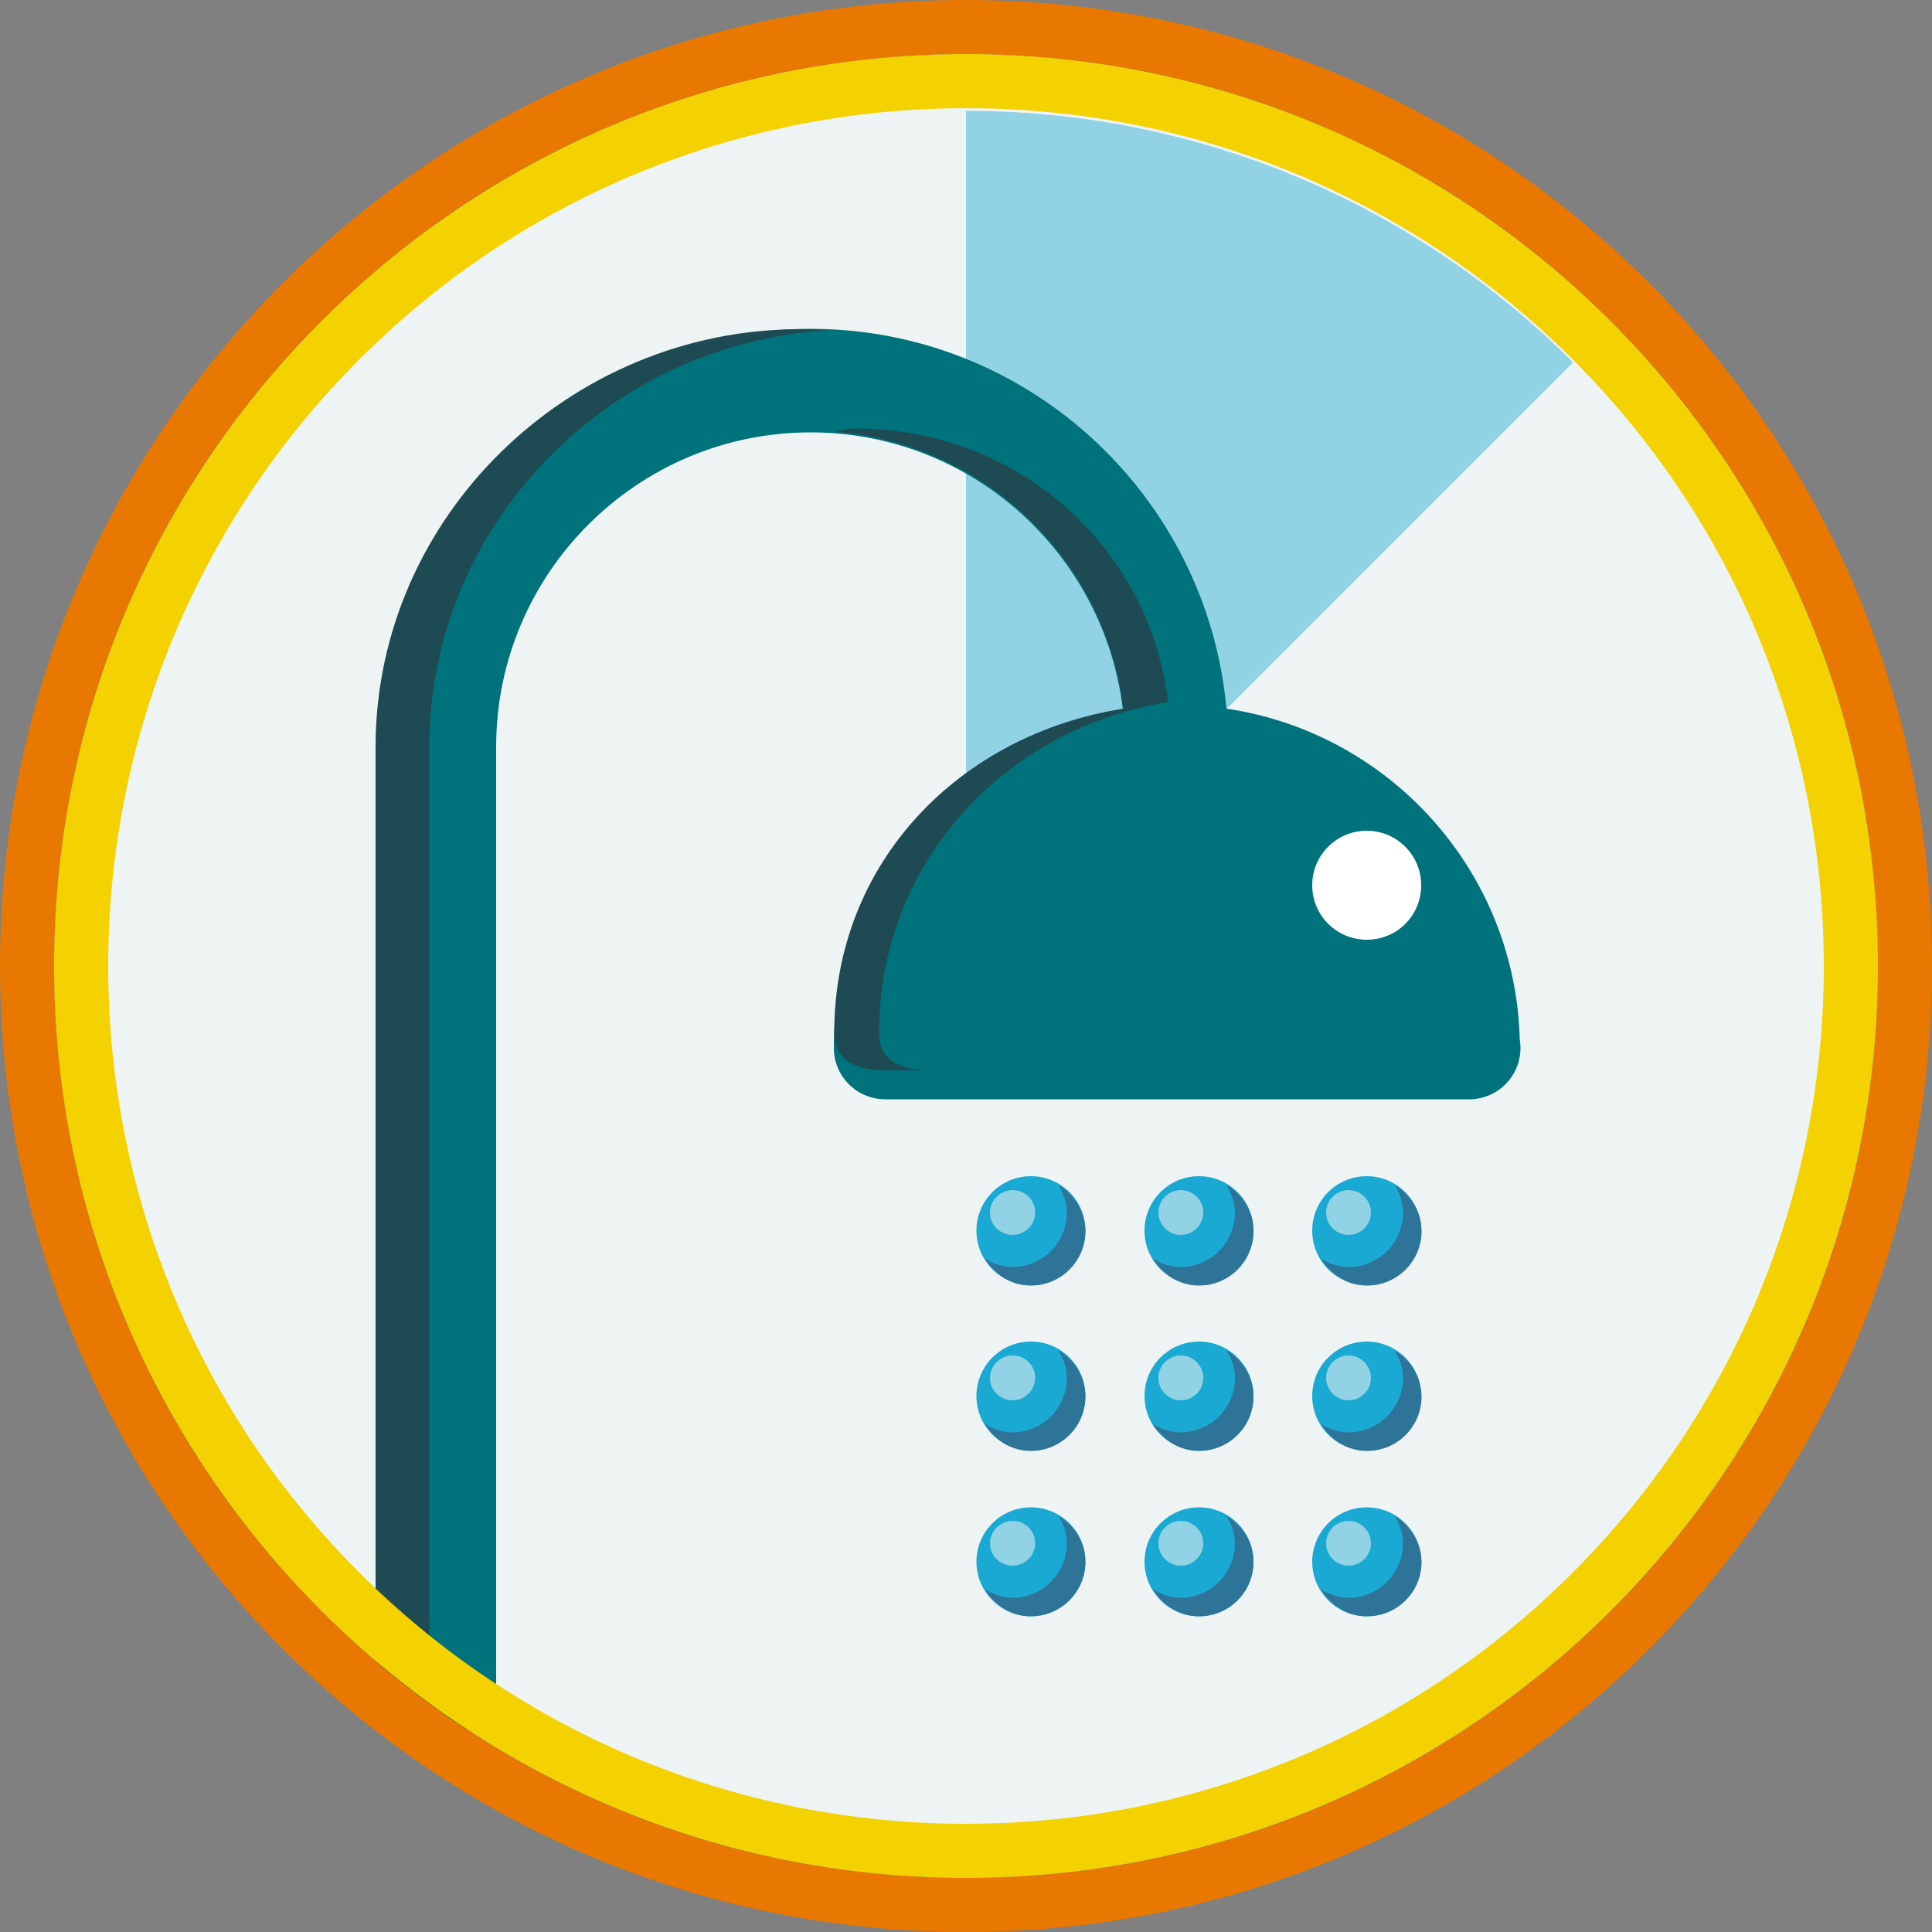 <?xml version="1.0" encoding="utf-8"?>
<!-- Generator: Adobe Illustrator 19.2.1, SVG Export Plug-In . SVG Version: 6.00 Build 0)  -->
<svg version="1.1" id="Graphics" xmlns="http://www.w3.org/2000/svg" xmlns:xlink="http://www.w3.org/1999/xlink" x="0px" y="0px"
	 viewBox="0 0 500 500" style="enable-background:new 0 0 500 500;" xml:space="preserve">
<rect x="0" y="0" width="500" height="500" fill="#808080" stroke="none"/>
<style type="text/css">
	.st0{fill:#EEF3F3;}
	.st1{fill:#91D2E4;}
	.st2{fill:#00727B;}
	.st3{fill:#1E4A54;}
	.st4{fill:#E87800;}
	.st5{fill:#F4D100;}
	.st6{clip-path:url(#SVGID_2_);}
	.st7{fill:#1AA9D2;}
	.st8{fill:#FFFFFF;}
	.st9{fill:#2E7498;}
</style>
<path class="st0" d="M250,479c-61.2,0-118.7-23.8-161.9-67.1C44.8,368.7,21,311.2,21,250c0-61.2,23.8-118.7,67.1-161.9
	S188.8,21,250,21c61.2,0,118.7,23.8,161.9,67.1C455.2,131.3,479,188.8,479,250s-23.8,118.7-67.1,161.9
	C368.7,455.2,311.2,479,250,479z"/>
<g>
	<path class="st1" d="M407.1,93.8C366.9,53.5,311.4,28.7,250,28.7v222.2L407.1,93.8z"/>
</g>
<g>
	<g>
		<path class="st2" d="M317.4,183.4c-5-55-51.3-98.3-107.6-98.3c-59.6,0-108.1,48.5-108.1,108.1v242.4c0,7.4,6,13.3,13.4,13.3
			c7.4,0,13.3-6,13.3-13.3V193.3c0-44.9,36.5-81.4,81.4-81.4c41.6,0,76,31.4,80.8,71.8c-42.3,6.7-74.8,43.4-74.8,87.5
			c0,7.4,6,13.3,13.3,13.3H380c0.1,0,0.1,0,0.2,0c7.4,0,13.3-6,13.3-13.3c0-0.8-0.1-1.6-0.2-2.4
			C392.1,225.3,359.5,189.6,317.4,183.4"/>
	</g>
	<g>
		<path class="st3" d="M111.1,435.7V193.3c0-57.7,46.6-104.8,103.6-107.8c-2-0.1-5.7-0.3-7.7-0.3c-59.6,0-109.8,48.5-109.8,108.1
			v242.4c0,7.4,8.2,13.3,15.6,13.3c2.1,0,4.1-0.6,5.8-1.5C114.2,445.3,111.1,440.9,111.1,435.7z"/>
		<path class="st3" d="M227.5,267.4c0-44.2,32.5-78.9,74.8-85.7c-4.8-40.4-39.2-70.8-80.8-70.8c-1.9,0-3.8,0.6-5.6,0.8
			c38.9,2.9,70.2,33.3,74.8,71.7c-42.3,6.7-74.8,39.7-74.8,83.9c0,7.4,6,9.7,13.3,9.7h11.7C233.5,277,227.5,274.8,227.5,267.4z"/>
	</g>
</g>
<g>
	<g>
		<g>
			<path class="st4" d="M250,14c31.9,0,62.8,6.2,91.9,18.5c28.1,11.9,53.3,28.9,75,50.6c21.7,21.7,38.7,46.9,50.6,75
				c12.3,29.1,18.5,60,18.5,91.9s-6.2,62.8-18.5,91.9c-11.9,28.1-28.9,53.3-50.6,75c-21.7,21.7-46.9,38.7-75,50.6
				c-29.1,12.3-60,18.5-91.9,18.5s-62.8-6.2-91.9-18.5c-28.1-11.9-53.3-28.9-75-50.6c-21.7-21.7-38.7-46.9-50.6-75
				C20.2,312.8,14,281.9,14,250s6.2-62.8,18.5-91.9c11.9-28.1,28.9-53.3,50.6-75c21.7-21.7,46.9-38.7,75-50.6
				C187.2,20.2,218.1,14,250,14 M250,0C111.9,0,0,111.9,0,250s111.9,250,250,250s250-111.9,250-250S388.1,0,250,0L250,0z"/>
		</g>
		<g>
			<path class="st5" d="M250,28c30,0,59,5.9,86.4,17.4C362.8,56.6,386.6,72.6,407,93s36.4,44.1,47.6,70.6C466.1,191,472,220,472,250
				s-5.9,59-17.4,86.4c-11.2,26.4-27.2,50.2-47.6,70.6c-20.4,20.4-44.1,36.4-70.6,47.6C309,466.1,280,472,250,472s-59-5.9-86.4-17.4
				c-26.4-11.2-50.2-27.2-70.6-47.6c-20.4-20.4-36.4-44.1-47.6-70.6C33.9,309,28,280,28,250s5.9-59,17.4-86.4
				C56.6,137.2,72.6,113.4,93,93c20.4-20.4,44.1-36.4,70.6-47.6C191,33.9,220,28,250,28 M250,14C119.7,14,14,119.7,14,250
				c0,130.3,105.7,236,236,236c130.3,0,236-105.7,236-236C486,119.7,380.3,14,250,14L250,14z"/>
		</g>
	</g>
	<g>
		<g>
			<g>
				<defs>
					<path id="SVGID_1_" d="M250,27c122.7,0,222.2,99.5,222.2,222.2S372.7,471.4,250,471.4c-122.7,0-222.2-99.5-222.2-222.2
						S127.3,27,250,27z"/>
				</defs>
				<clipPath id="SVGID_2_">
					<use xlink:href="#SVGID_1_"  style="overflow:visible;"/>
				</clipPath>
				<g class="st6">
					<g>
						<g>
							<g>
								<g>
									<path class="st7" d="M280.9,318.5c0-7.8-6.3-14.1-14.1-14.1c-7.8,0-14.1,6.3-14.1,14.1c0,7.8,6.3,14.1,14.1,14.1
										C274.5,332.6,280.9,326.3,280.9,318.5"/>
								</g>
								<g>
									<path class="st7" d="M324.4,318.5c0-7.8-6.3-14.1-14.1-14.1s-14.1,6.3-14.1,14.1c0,7.8,6.3,14.1,14.1,14.1
										S324.4,326.3,324.4,318.5"/>
								</g>
								<g>
									<path class="st7" d="M367.8,318.5c0-7.8-6.3-14.1-14.1-14.1c-7.8,0-14.1,6.3-14.1,14.1c0,7.8,6.3,14.1,14.1,14.1
										C361.6,332.6,367.8,326.3,367.8,318.5"/>
								</g>
								<g>
									<path class="st8" d="M367.8,229.1c0-7.8-6.3-14.1-14.1-14.1c-7.8,0-14.1,6.3-14.1,14.1s6.3,14.1,14.1,14.1
										C361.6,243.2,367.8,236.9,367.8,229.1"/>
								</g>
							</g>
							<g>
								<g>
									<path class="st7" d="M280.9,361.3c0-7.8-6.3-14.1-14.1-14.1c-7.8,0-14.1,6.3-14.1,14.1c0,7.8,6.3,14.1,14.1,14.1
										C274.5,375.4,280.9,369.1,280.9,361.3"/>
								</g>
								<g>
									<path class="st7" d="M324.4,361.3c0-7.8-6.3-14.1-14.1-14.1s-14.1,6.3-14.1,14.1c0,7.8,6.3,14.1,14.1,14.1
										S324.4,369.1,324.4,361.3"/>
								</g>
								<g>
									<path class="st7" d="M367.8,361.3c0-7.8-6.3-14.1-14.1-14.1c-7.8,0-14.1,6.3-14.1,14.1c0,7.8,6.3,14.1,14.1,14.1
										C361.6,375.4,367.8,369.1,367.8,361.3"/>
								</g>
							</g>
							<g>
								<g>
									<path class="st7" d="M280.9,404.2c0-7.8-6.3-14.1-14.1-14.1c-7.8,0-14.1,6.3-14.1,14.1c0,7.7,6.3,14.1,14.1,14.1
										C274.5,418.2,280.9,411.9,280.9,404.2"/>
								</g>
								<g>
									<path class="st7" d="M324.4,404.2c0-7.8-6.3-14.1-14.1-14.1s-14.1,6.3-14.1,14.1c0,7.7,6.3,14.1,14.1,14.1
										S324.4,411.9,324.4,404.2"/>
								</g>
								<g>
									<path class="st7" d="M367.8,404.2c0-7.8-6.3-14.1-14.1-14.1c-7.8,0-14.1,6.3-14.1,14.1c0,7.7,6.3,14.1,14.1,14.1
										C361.6,418.2,367.8,411.9,367.8,404.2"/>
								</g>
							</g>
						</g>
						<g>
							<g>
								<g>
									<path class="st1" d="M267.9,313.8c0-3.2-2.6-5.8-5.8-5.8c-3.2,0-5.9,2.6-5.9,5.8c0,3.2,2.6,5.8,5.9,5.8
										C265.2,319.6,267.9,317,267.9,313.8"/>
								</g>
								<g>
									<path class="st1" d="M311.4,313.8c0-3.2-2.6-5.8-5.8-5.8c-3.2,0-5.8,2.6-5.8,5.8c0,3.2,2.6,5.8,5.8,5.8
										C308.8,319.6,311.4,317,311.4,313.8"/>
								</g>
								<g>
									<path class="st1" d="M354.8,313.8c0-3.2-2.6-5.8-5.8-5.8s-5.8,2.6-5.8,5.8c0,3.2,2.6,5.8,5.8,5.8S354.8,317,354.8,313.8"/>
								</g>
							</g>
							<g>
								<g>
									<path class="st1" d="M267.9,356.6c0-3.2-2.6-5.8-5.8-5.8c-3.2,0-5.9,2.6-5.9,5.8c0,3.2,2.6,5.8,5.9,5.8
										C265.2,362.4,267.9,359.8,267.9,356.6"/>
								</g>
								<g>
									<path class="st1" d="M311.4,356.6c0-3.2-2.6-5.8-5.8-5.8c-3.2,0-5.8,2.6-5.8,5.8c0,3.2,2.6,5.8,5.8,5.8
										C308.8,362.4,311.4,359.8,311.4,356.6"/>
								</g>
								<g>
									<path class="st1" d="M354.8,356.6c0-3.2-2.6-5.8-5.8-5.8s-5.8,2.6-5.8,5.8c0,3.2,2.6,5.8,5.8,5.8S354.8,359.8,354.8,356.6"
										/>
								</g>
							</g>
							<g>
								<g>
									<path class="st1" d="M267.9,399.4c0-3.2-2.6-5.8-5.8-5.8c-3.2,0-5.9,2.6-5.9,5.8c0,3.2,2.6,5.8,5.9,5.8
										C265.2,405.2,267.9,402.6,267.9,399.4"/>
								</g>
								<g>
									<path class="st1" d="M311.4,399.4c0-3.2-2.6-5.8-5.8-5.8c-3.2,0-5.8,2.6-5.8,5.8c0,3.2,2.6,5.8,5.8,5.8
										C308.8,405.2,311.4,402.6,311.4,399.4"/>
								</g>
								<g>
									<path class="st1" d="M354.8,399.4c0-3.2-2.6-5.8-5.8-5.8s-5.8,2.6-5.8,5.8c0,3.2,2.6,5.8,5.8,5.8S354.8,402.6,354.8,399.4"
										/>
								</g>
							</g>
						</g>
						<g>
							<path class="st9" d="M273.9,349.5c1.3,2.1,2.2,4.4,2.2,7.1c0,7.8-6.3,14.1-14.1,14.1c-2.7,0-5-0.9-7.1-2.2
								c2.5,4.1,6.7,7,11.9,7c7.8,0,14.1-6.3,14.1-14.1C280.9,356.2,278,351.9,273.9,349.5z"/>
							<path class="st9" d="M273.9,306.7c1.3,2.1,2.2,4.4,2.2,7.1c0,7.8-6.3,14.1-14.1,14.1c-2.7,0-5-0.9-7.1-2.2
								c2.5,4.1,6.7,7,11.9,7c7.8,0,14.1-6.3,14.1-14.1C280.9,313.4,278,309.1,273.9,306.7z"/>
							<path class="st9" d="M363.1,313.8c0,7.8-6.3,14.1-14.1,14.1c-2.7,0-5-0.9-7.1-2.2c2.5,4.1,6.7,7,11.9,7
								c7.8,0,14.1-6.3,14.1-14.1c0-5.1-2.9-9.4-6.9-11.9C362.2,308.8,363.1,311.1,363.1,313.8z"/>
							<path class="st9" d="M317.4,392.3c1.2,2.1,2.2,4.4,2.2,7.1c0,7.8-6.3,14.1-14.1,14.1c-2.7,0-5-0.9-7.1-2.2
								c2.5,4.1,6.8,7,11.9,7c7.8,0,14.1-6.3,14.1-14.1C324.4,399,321.5,394.8,317.4,392.3z"/>
							<path class="st9" d="M273.9,392.3c1.3,2.1,2.2,4.4,2.2,7.1c0,7.8-6.3,14.1-14.1,14.1c-2.7,0-5-0.9-7.1-2.2
								c2.5,4.1,6.7,7,11.9,7c7.8,0,14.1-6.3,14.1-14.1C280.9,399,278,394.8,273.9,392.3z"/>
							<path class="st9" d="M360.9,349.5c1.3,2.1,2.2,4.4,2.2,7.1c0,7.8-6.3,14.1-14.1,14.1c-2.7,0-5-0.9-7.1-2.2
								c2.5,4.1,6.7,7,11.9,7c7.8,0,14.1-6.3,14.1-14.1C367.8,356.2,365,351.9,360.9,349.5z"/>
							<path class="st9" d="M360.9,392.3c1.3,2.1,2.2,4.4,2.2,7.1c0,7.8-6.3,14.1-14.1,14.1c-2.7,0-5-0.9-7.1-2.2
								c2.5,4.1,6.7,7,11.9,7c7.8,0,14.1-6.3,14.1-14.1C367.8,399,365,394.8,360.9,392.3z"/>
							<path class="st9" d="M317.4,349.5c1.3,2.1,2.2,4.4,2.2,7.1c0,7.8-6.3,14.1-14.1,14.1c-2.7,0-5-0.9-7.1-2.2
								c2.5,4.1,6.8,7,11.9,7c7.8,0,14.1-6.3,14.1-14.1C324.4,356.2,321.5,351.9,317.4,349.5z"/>
							<path class="st9" d="M317.4,306.7c1.2,2.1,2.2,4.4,2.2,7.1c0,7.8-6.3,14.1-14.1,14.1c-2.7,0-5-0.9-7.1-2.2
								c2.5,4.1,6.8,7,11.9,7c7.8,0,14.1-6.3,14.1-14.1C324.4,313.4,321.5,309.1,317.4,306.7z"/>
						</g>
					</g>
				</g>
			</g>
		</g>
	</g>
</g>
</svg>
